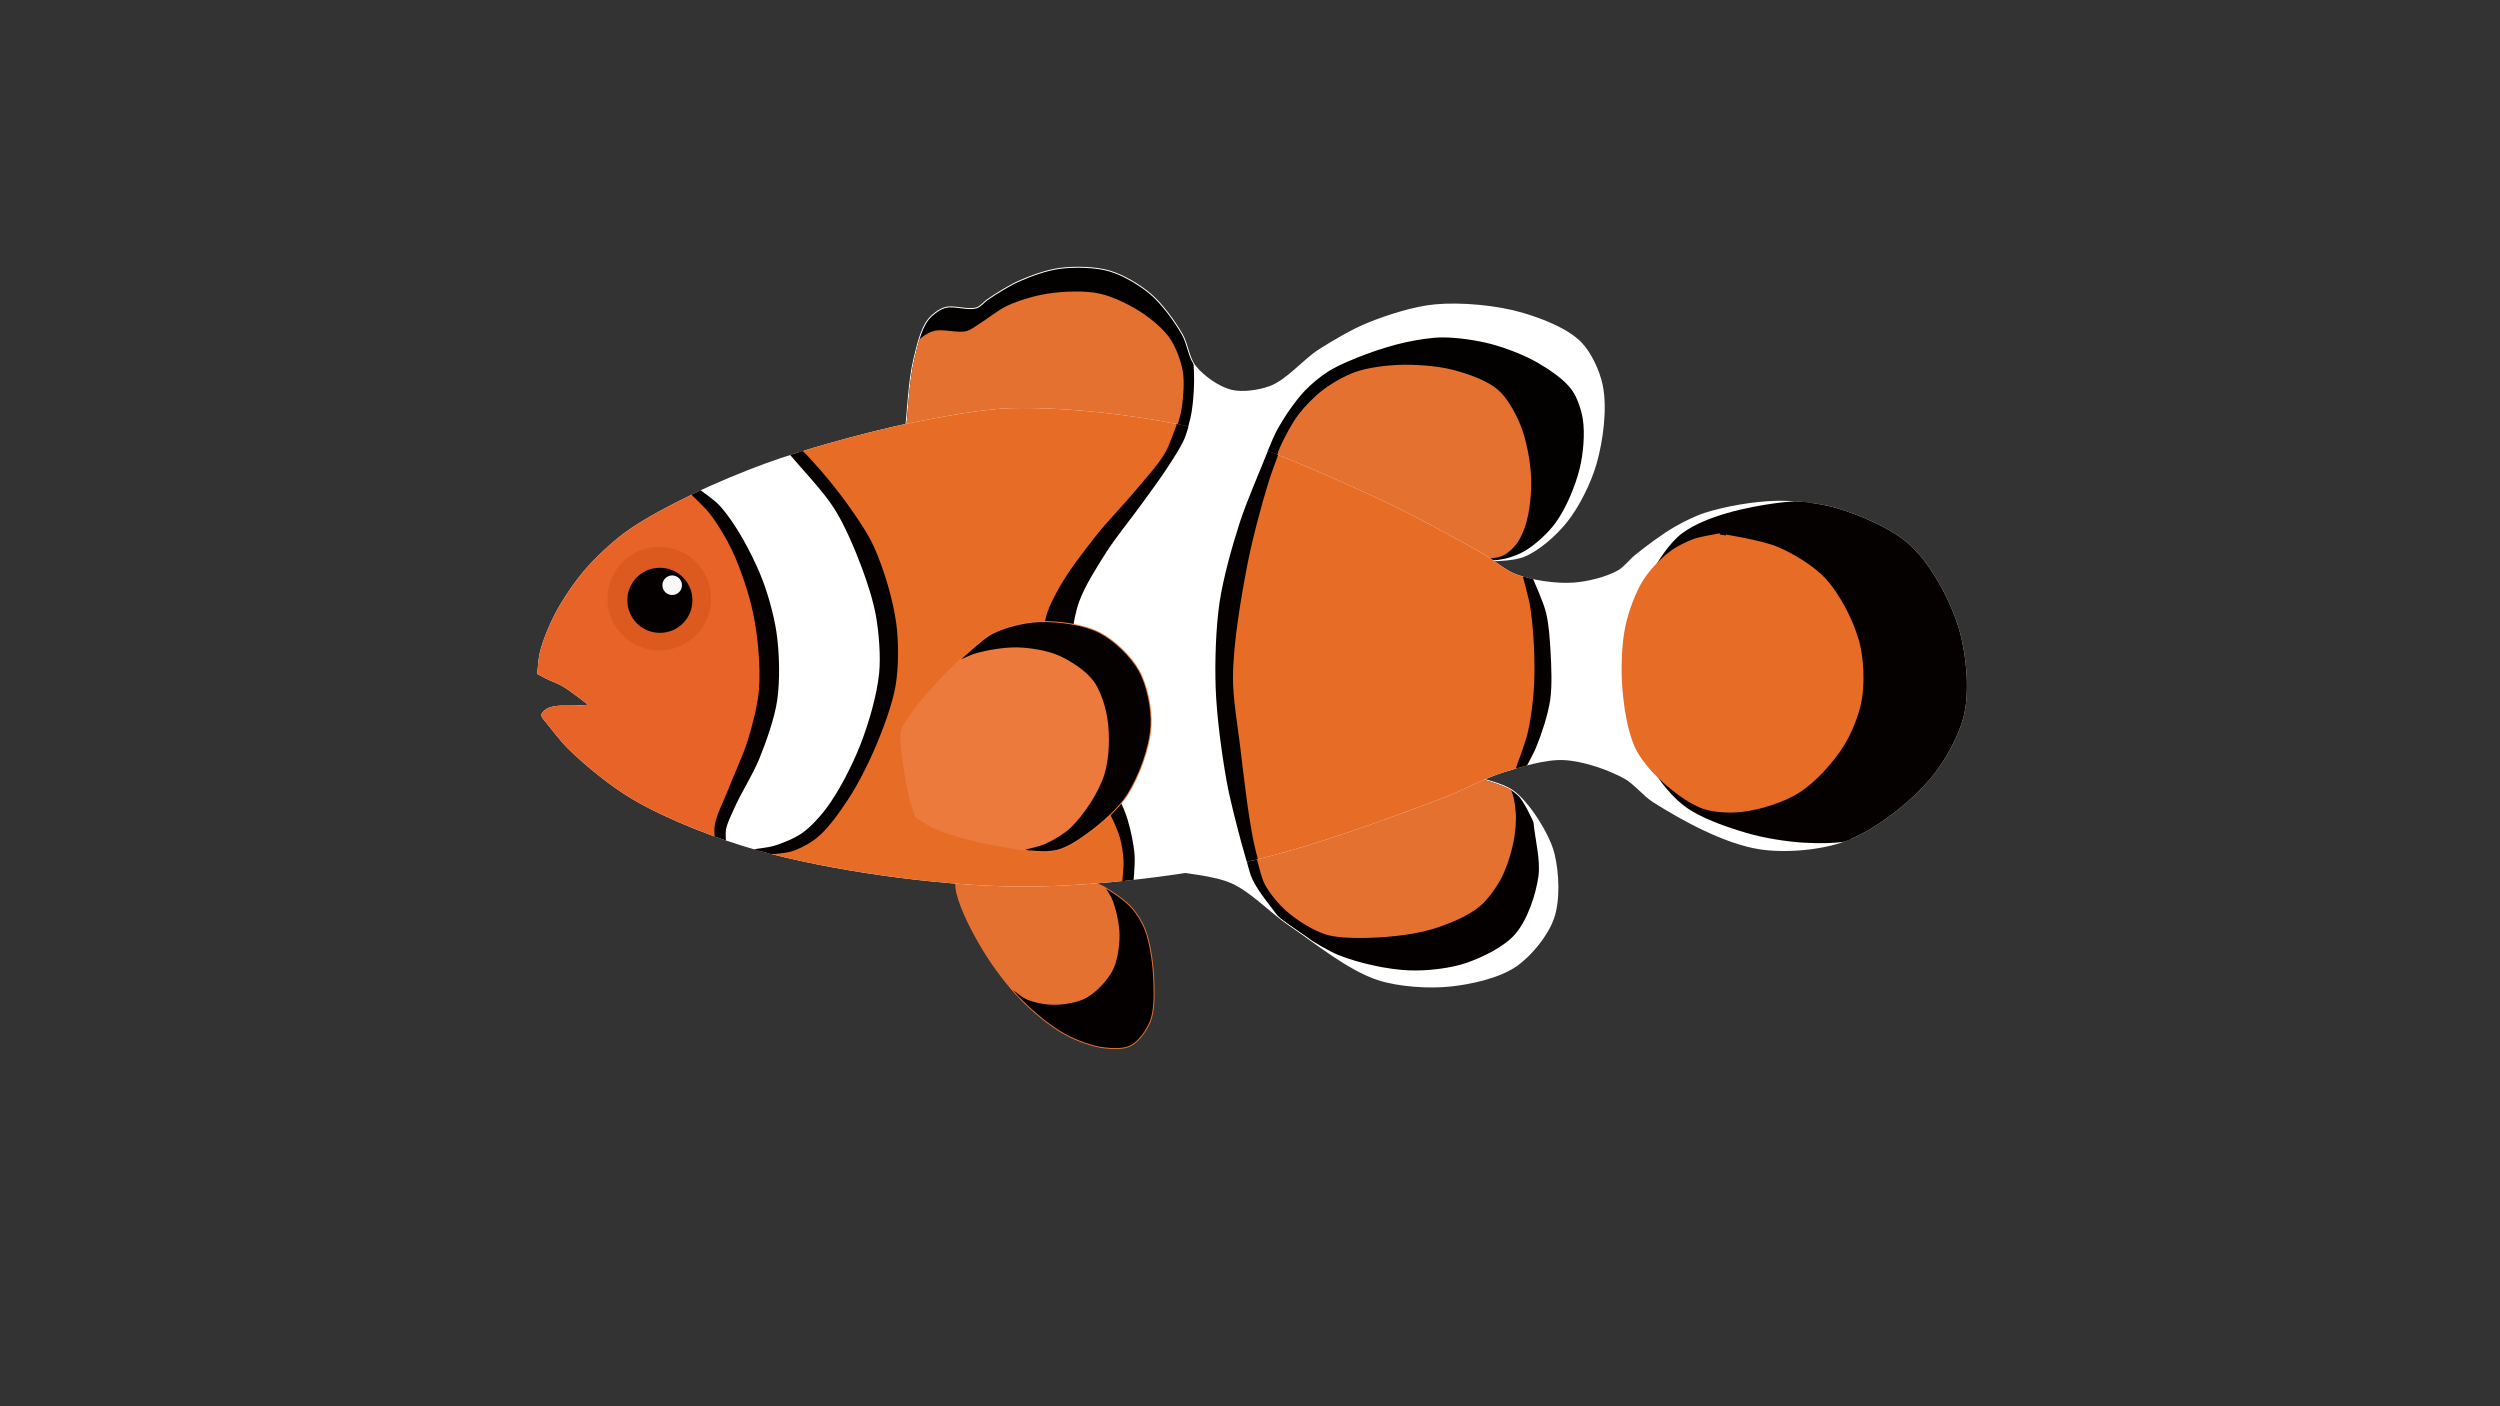 <?xml version="1.0" encoding="utf-8"?>
<!-- Generator: Moho 12.4 build 22203 -->
<!DOCTYPE svg PUBLIC "-//W3C//DTD SVG 1.1//EN" "http://www.w3.org/Graphics/SVG/1.1/DTD/svg11.dtd">
<svg version="1.1" id="Frame_0" xmlns="http://www.w3.org/2000/svg" xmlns:xlink="http://www.w3.org/1999/xlink" width="1280px" height="720px">
<rect width="100%" height="100%" fill="#333333" stroke="none"/>
<g id="Layer_7">
<g id="Layer_5">
<clipPath id="f8625bfd-8701-4cf5-a80f-5623acee5c00">
<path fill="#e57131" fill-rule="evenodd" stroke="none" d="M 557.894 449.076 C 557.894 449.076 557.894 449.076 557.894 449.076 C 559.013 450.142 560.345 451.759 561.623 452.627 C 562.550 453.257 564.031 453.659 564.997 454.226 C 569.656 456.959 575.769 461.040 579.380 465.057 C 581.890 467.850 584.580 472.215 585.950 475.711 C 589.043 483.604 590.334 495.115 590.567 503.589 C 590.728 509.475 590.889 517.690 588.613 523.121 C 586.813 527.418 582.982 533.049 578.847 535.195 C 575.243 537.066 569.386 536.734 565.352 536.261 C 559.145 535.533 551.149 532.469 545.643 529.513 C 538.122 525.476 529.277 517.998 523.269 511.934 C 516.423 505.024 508.581 494.518 503.559 486.187 C 498.564 477.899 492.343 466.294 490.064 456.889 C 489.473 454.447 489.567 451.047 489.354 448.543 C 489.354 448.543 489.354 448.543 489.354 448.543 C 494.202 448.810 500.660 449.299 505.513 449.431 C 521.222 449.860 557.889 449.076 557.894 449.076 C 557.894 449.076 557.894 449.076 557.894 449.076 Z"/>
</clipPath>
<path fill="#e57131" fill-rule="evenodd" stroke="#e57131" stroke-width="1" stroke-linecap="round" stroke-linejoin="round" d="M 557.894 449.076 C 557.894 449.076 557.894 449.076 557.894 449.076 C 559.013 450.142 560.345 451.759 561.623 452.627 C 562.550 453.257 564.031 453.659 564.997 454.226 C 569.656 456.959 575.769 461.040 579.380 465.057 C 581.890 467.850 584.580 472.215 585.950 475.711 C 589.043 483.604 590.334 495.115 590.567 503.589 C 590.728 509.475 590.889 517.690 588.613 523.121 C 586.813 527.418 582.982 533.049 578.847 535.195 C 575.243 537.066 569.386 536.734 565.352 536.261 C 559.145 535.533 551.149 532.469 545.643 529.513 C 538.122 525.476 529.277 517.998 523.269 511.934 C 516.423 505.024 508.581 494.518 503.559 486.187 C 498.564 477.899 492.343 466.294 490.064 456.889 C 489.473 454.447 489.567 451.047 489.354 448.543 C 489.354 448.543 489.354 448.543 489.354 448.543 C 494.202 448.810 500.660 449.299 505.513 449.431 C 521.222 449.860 557.889 449.076 557.894 449.076 C 557.894 449.076 557.894 449.076 557.894 449.076 Z"/>
<path fill="#040000" fill-rule="evenodd" stroke="#040000" stroke-width="1" stroke-linecap="round" stroke-linejoin="round" d="M 518.120 507.140 C 518.120 507.140 518.120 507.140 518.120 507.140 C 520.410 508.685 523.207 511.221 525.755 512.289 C 529.850 514.006 535.876 515.038 540.315 514.953 C 545.341 514.856 552.272 513.691 556.651 511.224 C 561.773 508.339 567.458 502.246 570.146 497.019 C 572.678 492.095 573.711 484.444 573.698 478.907 C 573.684 473.255 572.042 465.698 569.969 460.440 C 569.111 458.264 567.234 455.717 566.062 453.693 C 566.062 453.693 566.062 453.693 566.062 453.693 C 568.193 454.545 571.259 455.255 573.165 456.534 C 578.084 459.833 583.650 465.976 586.305 471.272 C 589.971 478.585 590.771 489.919 591.277 498.084 C 591.814 506.767 593.225 519.165 589.501 527.027 C 587.888 530.432 584.176 534.411 580.800 536.083 C 575.294 538.811 566.420 538.815 560.380 537.681 C 552.115 536.130 542.099 530.083 535.344 525.074 C 529.352 520.631 518.122 507.142 518.120 507.140 C 518.120 507.140 518.120 507.140 518.120 507.140 Z" clip-path="url(#f8625bfd-8701-4cf5-a80f-5623acee5c00)"/>
</g>
<g id="Layer_4">
<clipPath id="ce9bde9b-d643-4b60-9d3e-ba11d82c378e">
<path fill="#ffffff" fill-rule="evenodd" stroke="none" d="M 751.911 396.913 C 751.911 396.913 751.911 396.913 751.911 396.913 C 758.581 399.296 768.258 400.919 774.147 404.855 C 777.958 407.402 781.969 412.240 784.630 415.973 C 788.785 421.804 793.743 430.298 795.430 437.256 C 797.765 446.889 798.431 460.953 795.112 470.293 C 792.023 478.988 783.653 489.201 776.053 494.435 C 767.438 500.368 753.100 503.493 742.698 504.600 C 731.665 505.775 716.419 504.802 705.850 501.423 C 690.406 496.487 673.223 482.230 659.789 473.152 C 650.867 467.122 640.718 456.254 630.883 451.868 C 621.545 447.705 607.535 446.976 597.528 444.880 C 597.528 444.880 597.528 444.880 597.528 444.880 C 619.733 439.829 649.760 434.679 671.543 428.044 C 696.277 420.510 751.903 396.917 751.911 396.913 C 751.911 396.913 751.911 396.913 751.911 396.913 Z"/>
</clipPath>
<path fill="#ffffff" fill-rule="evenodd" stroke="#ffffff" stroke-width="1" stroke-linecap="round" stroke-linejoin="round" d="M 751.911 396.913 C 751.911 396.913 751.911 396.913 751.911 396.913 C 758.581 399.296 768.258 400.919 774.147 404.855 C 777.958 407.402 781.969 412.240 784.630 415.973 C 788.785 421.804 793.743 430.298 795.430 437.256 C 797.765 446.889 798.431 460.953 795.112 470.293 C 792.023 478.988 783.653 489.201 776.053 494.435 C 767.438 500.368 753.100 503.493 742.698 504.600 C 731.665 505.775 716.419 504.802 705.850 501.423 C 690.406 496.487 673.223 482.230 659.789 473.152 C 650.867 467.122 640.718 456.254 630.883 451.868 C 621.545 447.705 607.535 446.976 597.528 444.880 C 597.528 444.880 597.528 444.880 597.528 444.880 C 619.733 439.829 649.760 434.679 671.543 428.044 C 696.277 420.510 751.903 396.917 751.911 396.913 C 751.911 396.913 751.911 396.913 751.911 396.913 Z"/>
<path fill="#040000" fill-rule="evenodd" stroke="none" d="M 656.132 470.808 C 656.132 470.808 656.132 470.808 656.132 470.808 C 651.797 464.554 644.904 456.856 641.683 449.963 C 639.820 445.975 638.791 440.108 637.552 435.885 C 637.552 435.885 637.552 435.885 637.552 435.885 C 649.179 433.247 664.853 430.397 676.308 427.091 C 700.753 420.036 732.120 406.856 756.040 398.184 C 762.139 400.852 771.431 402.616 776.370 407.079 C 779.984 410.344 784.629 421.054 784.630 421.056 C 785.392 429.347 788.352 440.450 787.171 448.692 C 785.831 458.046 781.600 470.770 775.417 477.917 C 769.771 484.443 758.798 489.714 750.640 492.529 C 742.371 495.382 730.475 496.657 721.733 496.341 C 710.676 495.941 695.958 492.679 685.674 488.596 C 676.059 484.779 656.135 470.809 656.132 470.808 C 656.132 470.808 656.132 470.808 656.132 470.808 Z" clip-path="url(#ce9bde9b-d643-4b60-9d3e-ba11d82c378e)"/>
<path fill="none" stroke="#040000" stroke-width="1" stroke-linecap="round" stroke-linejoin="round" d="M 756.040 398.184 C 756.040 398.184 756.040 398.184 756.040 398.184 C 756.040 398.184 756.040 398.184 756.040 398.184 C 732.120 406.856 700.753 420.036 676.308 427.091 C 664.853 430.397 649.179 433.247 637.552 435.885 C 638.791 440.108 639.820 445.975 641.683 449.963 C 644.904 456.856 651.797 464.554 656.132 470.808 C 656.132 470.808 656.132 470.808 656.132 470.808 C 656.135 470.809 676.059 484.779 685.674 488.596 C 695.958 492.679 710.676 495.941 721.733 496.341 C 730.475 496.657 742.371 495.382 750.640 492.529 C 758.798 489.714 769.771 484.443 775.417 477.917 C 781.600 470.770 785.831 458.046 787.171 448.692 C 788.352 440.450 785.392 429.347 784.630 421.056 C 784.630 421.056 784.630 421.056 784.630 421.056 C 784.629 421.054 779.984 410.344 776.370 407.079 C 771.431 402.616 762.139 400.852 756.040 398.184 M 637.552 435.885 C 637.552 435.885 637.552 435.885 637.552 435.885 M 656.132 470.808 C 656.132 470.808 656.132 470.808 656.132 470.808 " clip-path="url(#ce9bde9b-d643-4b60-9d3e-ba11d82c378e)"/>
<path fill="#e57131" fill-rule="evenodd" stroke="#e57131" stroke-width="1" stroke-linecap="round" stroke-linejoin="round" d="M 643.772 438.921 C 645.070 443.053 646.058 448.876 648.100 452.696 C 650.588 457.352 655.244 462.863 659.230 466.325 C 664.374 470.792 672.280 475.815 678.763 477.909 C 684.042 479.613 691.615 479.750 697.162 479.726 C 707.870 479.679 722.320 478.427 732.595 475.410 C 740.404 473.117 750.832 468.985 757.126 463.826 C 761.259 460.439 765.488 454.444 768.029 449.743 C 770.837 444.549 773.227 436.907 774.389 431.118 C 775.304 426.563 775.974 420.297 775.525 415.673 C 775.142 411.741 774.544 406.070 772.117 402.953 C 769.719 399.872 764.168 398.501 760.761 396.593 C 760.761 396.593 760.761 396.593 760.761 396.593 C 760.761 396.593 760.761 396.593 760.761 396.593 C 755.173 399.046 747.794 402.486 742.135 404.770 C 723.326 412.361 697.738 421.176 678.536 427.711 C 668.163 431.242 654.201 435.558 643.772 438.921 C 643.772 438.921 643.772 438.921 643.772 438.921 Z" clip-path="url(#ce9bde9b-d643-4b60-9d3e-ba11d82c378e)"/>
</g>
<g id="Layer_3">
<clipPath id="c2d97839-bc70-4ec4-be56-0c4767d40dd2">
<path fill="#ffffff" fill-rule="evenodd" stroke="none" d="M 755.734 287.428 C 755.734 287.428 755.734 287.428 755.734 287.428 C 763.200 286.532 773.690 287.356 780.623 284.441 C 788.062 281.314 796.417 273.760 801.529 267.517 C 807.992 259.624 814.192 247.042 816.988 237.232 C 820.294 225.636 822.553 208.956 820.071 197.155 C 818.582 190.072 814.343 180.749 809.281 175.575 C 802.231 168.369 788.899 163.378 779.224 160.547 C 766.406 156.795 748.210 155.113 734.908 156.308 C 724.277 157.263 710.475 161.665 700.583 165.674 C 692.626 168.897 682.680 174.726 675.450 179.354 C 667.524 184.426 659.138 194.844 650.317 198.123 C 644.656 200.228 636.135 201.497 630.275 200.032 C 623.803 198.414 616.005 192.822 611.823 187.625 C 608.523 183.524 607.769 175.962 605.142 171.400 C 601.207 164.567 594.915 155.840 588.917 150.721 C 583.424 146.033 574.857 140.960 567.920 138.950 C 560.592 136.827 550.087 136.686 542.521 137.667 C 536.148 138.494 527.944 141.437 522.070 144.044 C 516.827 146.371 510.300 150.462 505.578 153.719 C 503.993 154.814 502.318 156.982 500.521 157.677 C 495.722 159.534 488.216 156.170 483.369 157.897 C 480.591 158.887 477.283 161.420 475.466 163.743 C 471.577 168.713 469.755 177.374 468.246 183.502 C 465.378 195.151 464.949 211.301 463.536 223.214 C 463.536 223.214 463.536 223.214 463.536 223.214 C 484.891 222.766 513.414 220.196 534.719 221.721 C 571.624 224.363 620.810 232.260 656.177 243.126 C 687.426 252.726 755.724 287.424 755.734 287.428 C 755.734 287.428 755.734 287.428 755.734 287.428 Z"/>
</clipPath>
<path fill="#ffffff" fill-rule="evenodd" stroke="#ffffff" stroke-width="1" stroke-linecap="round" stroke-linejoin="round" d="M 755.734 287.428 C 755.734 287.428 755.734 287.428 755.734 287.428 C 763.200 286.532 773.690 287.356 780.623 284.441 C 788.062 281.314 796.417 273.760 801.529 267.517 C 807.992 259.624 814.192 247.042 816.988 237.232 C 820.294 225.636 822.553 208.956 820.071 197.155 C 818.582 190.072 814.343 180.749 809.281 175.575 C 802.231 168.369 788.899 163.378 779.224 160.547 C 766.406 156.795 748.210 155.113 734.908 156.308 C 724.277 157.263 710.475 161.665 700.583 165.674 C 692.626 168.897 682.680 174.726 675.450 179.354 C 667.524 184.426 659.138 194.844 650.317 198.123 C 644.656 200.228 636.135 201.497 630.275 200.032 C 623.803 198.414 616.005 192.822 611.823 187.625 C 608.523 183.524 607.769 175.962 605.142 171.400 C 601.207 164.567 594.915 155.840 588.917 150.721 C 583.424 146.033 574.857 140.960 567.920 138.950 C 560.592 136.827 550.087 136.686 542.521 137.667 C 536.148 138.494 527.944 141.437 522.070 144.044 C 516.827 146.371 510.300 150.462 505.578 153.719 C 503.993 154.814 502.318 156.982 500.521 157.677 C 495.722 159.534 488.216 156.170 483.369 157.897 C 480.591 158.887 477.283 161.420 475.466 163.743 C 471.577 168.713 469.755 177.374 468.246 183.502 C 465.378 195.151 464.949 211.301 463.536 223.214 C 463.536 223.214 463.536 223.214 463.536 223.214 C 484.891 222.766 513.414 220.196 534.719 221.721 C 571.624 224.363 620.810 232.260 656.177 243.126 C 687.426 252.726 755.724 287.424 755.734 287.428 C 755.734 287.428 755.734 287.428 755.734 287.428 Z"/>
<path fill="#020100" fill-rule="evenodd" stroke="#020100" stroke-width="1" stroke-linecap="round" stroke-linejoin="round" d="M 463.618 222.928 C 463.618 222.928 463.618 222.928 463.618 222.928 C 463.618 220.975 463.564 218.372 463.618 216.420 C 463.888 206.732 463.590 193.641 465.689 184.179 C 467.356 176.665 469.820 166.037 474.858 160.219 C 476.921 157.837 480.719 155.521 483.732 154.599 C 486.873 153.638 491.431 154.803 494.677 154.303 C 497.869 153.811 502.002 152.472 505.030 151.345 C 513.808 148.079 524.033 139.969 533.130 137.739 C 543.045 135.309 557.163 134.722 567.146 136.851 C 574.408 138.400 583.850 142.540 589.627 147.204 C 597.001 153.159 604.818 163.884 608.271 172.711 C 610.243 177.751 610.590 185.164 610.823 190.572 C 611.084 196.641 610.593 204.787 609.645 210.788 C 608.987 214.951 607.227 220.321 606.191 224.407 C 606.191 224.407 606.191 224.407 606.191 224.407 C 592.614 222.454 574.577 219.329 560.935 217.899 C 546.076 216.342 526.160 213.843 511.241 214.646 C 496.761 215.425 463.623 222.927 463.618 222.928 C 463.618 222.928 463.618 222.928 463.618 222.928 Z" clip-path="url(#c2d97839-bc70-4ec4-be56-0c4767d40dd2)"/>
<path fill="#020100" fill-rule="evenodd" stroke="#020100" stroke-width="1" stroke-linecap="round" stroke-linejoin="round" d="M 654.665 219.706 C 658.139 213.501 663.545 205.577 668.427 200.406 C 671.615 197.030 676.451 193.049 680.382 190.579 C 685.887 187.120 694.035 183.915 700.125 181.639 C 705.971 179.454 713.950 176.978 720.054 175.679 C 725.511 174.518 732.914 173.269 738.493 173.258 C 745.992 173.243 756.014 174.694 763.264 176.610 C 770.778 178.596 780.591 182.356 787.291 186.295 C 792.966 189.632 800.613 194.639 804.424 200.007 C 807.147 203.843 809.169 210.053 809.906 214.699 C 811.072 222.056 810.105 232.235 808.371 239.479 C 806.245 248.359 801.449 259.935 796.091 267.328 C 792.458 272.342 786.222 278.101 780.960 281.363 C 778.125 283.120 773.909 284.804 770.653 285.529 C 766.347 286.489 760.296 287.009 755.961 286.187 C 741.333 283.414 725.442 269.533 711.884 263.381 C 695.419 255.911 672.668 247.822 655.746 241.452 C 653.058 240.441 649.453 239.150 646.756 238.163 C 646.756 238.163 646.756 238.163 646.756 238.163 C 646.803 238.036 651.722 224.962 654.665 219.706 Z" clip-path="url(#c2d97839-bc70-4ec4-be56-0c4767d40dd2)"/>
<path fill="#e57131" fill-rule="evenodd" stroke="#e57131" stroke-width="1" stroke-linecap="round" stroke-linejoin="round" d="M 599.482 224.605 C 599.482 224.605 599.482 224.605 599.482 224.605 C 600.357 222.459 601.681 219.654 602.401 217.450 C 603.253 214.845 604.206 211.294 604.591 208.580 C 605.374 203.060 606.033 195.490 605.055 190.001 C 604.123 184.766 601.545 177.908 598.552 173.512 C 595.480 168.999 589.752 164.175 585.235 161.109 C 579.162 156.988 570.197 152.427 563.032 150.836 C 555.268 149.113 544.387 149.663 536.521 150.836 C 530.159 151.785 521.808 154.256 515.975 156.967 C 511.086 159.240 505.503 163.942 500.897 166.743 C 499.279 167.726 497.240 169.341 495.429 169.891 C 490.244 171.468 482.459 168.365 477.368 170.223 C 474.424 171.297 470.733 173.887 469.030 176.519 C 467.668 178.625 467.550 182.182 467.042 184.638 C 465.919 190.064 464.669 197.357 464.059 202.864 C 463.440 208.456 463.298 215.970 462.971 221.586 C 462.971 221.586 462.971 221.586 462.971 221.586 C 473.826 219.566 488.151 215.778 499.153 214.851 C 516.029 213.429 538.751 214.413 555.588 216.244 C 568.914 217.694 599.477 224.604 599.482 224.605 C 599.482 224.605 599.482 224.605 599.482 224.605 Z" clip-path="url(#c2d97839-bc70-4ec4-be56-0c4767d40dd2)"/>
<path fill="#e57131" fill-rule="evenodd" stroke="none" d="M 769.523 283.931 C 766.829 285.285 762.630 285.331 759.676 285.931 C 759.671 285.929 728.682 268.205 714.749 261.930 C 702.976 256.627 686.741 250.767 674.438 246.851 C 667.674 244.699 658.449 242.534 651.596 240.683 C 651.596 240.683 651.812 238.633 652.147 237.828 C 652.378 237.271 652.975 236.685 653.254 236.151 C 654.264 234.214 654.861 231.305 655.761 229.315 C 658.128 224.084 661.691 217.221 665.152 212.641 C 668.317 208.452 673.268 203.367 677.443 200.185 C 681.990 196.722 688.702 192.820 694.094 190.924 C 700.348 188.724 709.274 187.587 715.899 187.325 C 724.310 186.992 735.701 187.731 743.844 189.865 C 751.104 191.768 761.044 195.101 766.708 200.027 C 771.427 204.131 775.549 211.814 777.928 217.598 C 781.059 225.212 783.068 236.259 783.432 244.484 C 783.742 251.505 782.844 261.021 780.892 267.771 C 779.945 271.044 778.186 275.362 776.139 278.085 C 774.547 280.202 771.890 282.742 769.523 283.931 Z" clip-path="url(#c2d97839-bc70-4ec4-be56-0c4767d40dd2)"/>
<path fill="none" stroke="#e57131" stroke-width="1" stroke-linecap="round" stroke-linejoin="round" d="M 759.676 285.931 C 759.676 285.931 759.676 285.931 759.676 285.931 C 762.630 285.331 766.829 285.285 769.523 283.931 C 771.890 282.742 774.547 280.202 776.139 278.085 C 778.186 275.362 779.945 271.044 780.892 267.771 C 782.844 261.021 783.742 251.505 783.432 244.484 C 783.068 236.259 781.059 225.212 777.928 217.598 C 775.549 211.814 771.427 204.131 766.708 200.027 C 761.044 195.101 751.104 191.768 743.844 189.865 C 735.701 187.731 724.310 186.992 715.899 187.325 C 709.274 187.587 700.348 188.724 694.094 190.924 C 688.702 192.820 681.990 196.722 677.443 200.185 C 673.268 203.367 668.317 208.452 665.152 212.641 C 661.691 217.221 658.128 224.084 655.761 229.315 C 654.861 231.305 654.264 234.214 653.254 236.151 C 652.975 236.685 652.378 237.271 652.147 237.828 C 651.812 238.633 651.596 240.683 651.596 240.683 C 651.596 240.683 651.596 240.683 651.596 240.683 C 658.449 242.534 667.674 244.699 674.438 246.851 C 686.741 250.767 702.976 256.627 714.749 261.930 C 728.682 268.205 759.671 285.929 759.676 285.931 " clip-path="url(#c2d97839-bc70-4ec4-be56-0c4767d40dd2)"/>
</g>
<g id="Layer_4">
<clipPath id="b1df8be6-2797-44e0-9d75-0bb0398a55d6">
<path fill="#ffffff" fill-rule="evenodd" stroke="none" d="M 277.508 367.373 C 277.508 367.373 277.508 367.373 277.508 367.373 C 281.532 372.179 286.450 379.002 290.922 383.395 C 299.826 392.141 312.910 402.722 323.653 409.074 C 341.549 419.655 367.760 429.745 387.782 435.344 C 425.886 445.999 478.798 453.190 518.358 453.887 C 553.926 454.514 601.506 449.045 636.307 441.668 C 667.881 434.975 708.489 420.001 738.680 408.593 C 748.121 405.026 760.014 398.452 769.655 395.469 C 778.713 392.665 791.157 388.722 800.629 389.169 C 810.333 389.626 823.088 393.942 831.603 398.618 C 836.606 401.366 841.487 407.632 846.303 410.693 C 861.419 420.300 883.201 432.113 900.902 434.843 C 914.036 436.868 932.567 435.333 945.001 430.643 C 960.258 424.888 978.210 410.787 988.669 398.276 C 995.832 389.708 1003.441 376.130 1005.762 365.206 C 1008.501 352.309 1006.632 333.971 1002.789 321.359 C 998.537 307.405 988.927 289.326 978.265 279.370 C 968.864 270.592 952.330 263.683 939.992 260.048 C 931.059 257.416 918.472 256.218 909.161 256.430 C 898.126 256.682 883.390 259.181 872.880 262.556 C 868.076 264.098 861.995 267.110 857.623 269.627 C 851.014 273.433 842.833 279.562 836.910 284.366 C 834.281 286.498 831.483 290.255 828.545 291.934 C 822.303 295.503 812.616 297.838 805.441 298.307 C 796.520 298.892 784.324 297.096 775.965 293.926 C 770.694 291.927 764.910 286.790 760.031 283.967 C 742.909 274.063 719.592 261.637 701.598 253.421 C 676.614 242.013 642.943 226.824 616.290 220.196 C 587.607 213.063 547.959 208.303 518.410 208.971 C 502.937 209.320 482.536 213.355 467.348 216.333 C 454.442 218.863 437.446 223.279 424.790 226.858 C 414.741 229.699 401.413 233.779 391.612 237.383 C 380.549 241.452 365.983 247.438 355.404 252.636 C 344.390 258.046 329.666 265.479 319.807 272.785 C 313.011 277.821 304.701 285.604 299.210 292.038 C 293.998 298.145 287.935 307.089 284.210 314.202 C 281.231 319.893 277.901 327.888 276.375 334.128 C 275.590 337.334 275.440 341.773 275.040 345.050 C 275.040 345.050 275.040 345.050 275.040 345.050 C 276.319 345.736 278.005 346.690 279.304 347.338 C 281.790 348.577 285.317 349.802 287.727 351.185 C 292.030 353.655 301.140 360.855 301.141 360.856 C 299.613 360.950 297.573 361.049 296.046 361.168 C 291.295 361.538 284.459 360.514 280.240 362.728 C 279.107 363.322 277.554 364.507 277.224 365.743 C 277.096 366.223 277.508 367.372 277.508 367.373 C 277.508 367.373 277.508 367.373 277.508 367.373 Z"/>
</clipPath>
<path fill="#ffffff" fill-rule="evenodd" stroke="none" d="M 277.508 367.373 C 277.508 367.373 277.508 367.373 277.508 367.373 C 281.532 372.179 286.450 379.002 290.922 383.395 C 299.826 392.141 312.910 402.722 323.653 409.074 C 341.549 419.655 367.760 429.745 387.782 435.344 C 425.886 445.999 478.798 453.190 518.358 453.887 C 553.926 454.514 601.506 449.045 636.307 441.668 C 667.881 434.975 708.489 420.001 738.680 408.593 C 748.121 405.026 760.014 398.452 769.655 395.469 C 778.713 392.665 791.157 388.722 800.629 389.169 C 810.333 389.626 823.088 393.942 831.603 398.618 C 836.606 401.366 841.487 407.632 846.303 410.693 C 861.419 420.300 883.201 432.113 900.902 434.843 C 914.036 436.868 932.567 435.333 945.001 430.643 C 960.258 424.888 978.210 410.787 988.669 398.276 C 995.832 389.708 1003.441 376.130 1005.762 365.206 C 1008.501 352.309 1006.632 333.971 1002.789 321.359 C 998.537 307.405 988.927 289.326 978.265 279.370 C 968.864 270.592 952.330 263.683 939.992 260.048 C 931.059 257.416 918.472 256.218 909.161 256.430 C 898.126 256.682 883.390 259.181 872.880 262.556 C 868.076 264.098 861.995 267.110 857.623 269.627 C 851.014 273.433 842.833 279.562 836.910 284.366 C 834.281 286.498 831.483 290.255 828.545 291.934 C 822.303 295.503 812.616 297.838 805.441 298.307 C 796.520 298.892 784.324 297.096 775.965 293.926 C 770.694 291.927 764.910 286.790 760.031 283.967 C 742.909 274.063 719.592 261.637 701.598 253.421 C 676.614 242.013 642.943 226.824 616.290 220.196 C 587.607 213.063 547.959 208.303 518.410 208.971 C 502.937 209.320 482.536 213.355 467.348 216.333 C 454.442 218.863 437.446 223.279 424.790 226.858 C 414.741 229.699 401.413 233.779 391.612 237.383 C 380.549 241.452 365.983 247.438 355.404 252.636 C 344.390 258.046 329.666 265.479 319.807 272.785 C 313.011 277.821 304.701 285.604 299.210 292.038 C 293.998 298.145 287.935 307.089 284.210 314.202 C 281.231 319.893 277.901 327.888 276.375 334.128 C 275.590 337.334 275.440 341.773 275.040 345.050 C 275.040 345.050 275.040 345.050 275.040 345.050 C 276.319 345.736 278.005 346.690 279.304 347.338 C 281.790 348.577 285.317 349.802 287.727 351.185 C 292.030 353.655 301.140 360.855 301.141 360.856 C 299.613 360.950 297.573 361.049 296.046 361.168 C 291.295 361.538 284.459 360.514 280.240 362.728 C 279.107 363.322 277.554 364.507 277.224 365.743 C 277.096 366.223 277.508 367.372 277.508 367.373 C 277.508 367.373 277.508 367.373 277.508 367.373 Z"/>
<path fill="none" stroke="#e76325" stroke-width="1" stroke-opacity="0" stroke-linecap="round" stroke-linejoin="round" d="M 301.141 360.856 C 301.141 360.856 301.141 360.856 301.141 360.856 C 301.140 360.855 292.030 353.655 287.727 351.185 C 285.317 349.802 281.790 348.577 279.304 347.338 C 278.005 346.690 276.319 345.736 275.040 345.050 C 275.440 341.773 275.590 337.334 276.375 334.128 C 277.901 327.888 281.231 319.893 284.210 314.202 C 287.935 307.089 293.998 298.145 299.210 292.038 C 304.701 285.604 313.011 277.821 319.807 272.785 C 329.666 265.479 344.390 258.046 355.404 252.636 C 365.983 247.438 380.549 241.452 391.612 237.383 C 401.413 233.779 414.741 229.699 424.790 226.858 C 437.446 223.279 454.442 218.863 467.348 216.333 C 482.536 213.355 502.937 209.320 518.410 208.971 C 547.959 208.303 587.607 213.063 616.290 220.196 C 642.943 226.824 676.614 242.013 701.598 253.421 C 719.592 261.637 742.909 274.063 760.031 283.967 C 764.910 286.790 770.694 291.927 775.965 293.926 C 784.324 297.096 796.520 298.892 805.441 298.307 C 812.616 297.838 822.303 295.503 828.545 291.934 C 831.483 290.255 834.281 286.498 836.910 284.366 C 842.833 279.562 851.014 273.433 857.623 269.627 C 861.995 267.110 868.076 264.098 872.880 262.556 C 883.390 259.181 898.126 256.682 909.161 256.430 C 918.472 256.218 931.059 257.416 939.992 260.048 C 952.330 263.683 968.864 270.592 978.265 279.370 C 988.927 289.326 998.537 307.405 1002.789 321.359 C 1006.632 333.971 1008.501 352.309 1005.762 365.206 C 1003.441 376.130 995.832 389.708 988.669 398.276 C 978.210 410.787 960.258 424.888 945.001 430.643 C 932.567 435.333 914.036 436.868 900.902 434.843 C 883.201 432.113 861.419 420.300 846.303 410.693 C 841.487 407.632 836.606 401.366 831.603 398.618 C 823.088 393.942 810.333 389.626 800.629 389.169 C 791.157 388.722 778.713 392.665 769.655 395.469 C 760.014 398.452 748.121 405.026 738.680 408.593 C 708.489 420.001 667.881 434.975 636.307 441.668 C 601.506 449.045 553.926 454.514 518.358 453.887 C 478.798 453.190 425.886 445.999 387.782 435.344 C 367.760 429.745 341.549 419.655 323.653 409.074 C 312.910 402.722 299.826 392.141 290.922 383.395 C 286.450 379.002 281.532 372.179 277.508 367.373 C 277.508 367.373 277.508 367.373 277.508 367.373 C 277.508 367.372 277.096 366.223 277.224 365.743 C 277.554 364.507 279.107 363.322 280.240 362.728 C 284.459 360.514 291.295 361.538 296.046 361.168 C 297.573 361.049 299.613 360.950 301.141 360.856 M 275.040 345.050 C 275.040 345.050 275.040 345.050 275.040 345.050 M 277.508 367.373 C 277.508 367.373 277.508 367.373 277.508 367.373 "/>
<path fill="#e86328" fill-rule="evenodd" stroke="none" d="M 369.502 430.614 C 369.502 430.614 369.502 430.614 369.502 430.614 C 369.502 427.507 368.993 423.321 369.502 420.256 C 371.063 410.842 377.583 399.509 380.897 390.561 C 384.105 381.896 389.774 370.676 391.255 361.556 C 393.283 349.075 392.160 331.867 389.874 319.431 C 387.516 306.608 381.655 289.948 375.717 278.341 C 372.289 271.639 366.978 262.850 361.560 257.623 C 359.575 255.709 356.243 253.998 353.964 252.444 C 353.964 252.444 353.964 252.444 353.964 252.444 C 345.159 256.070 332.638 259.403 324.614 264.529 C 314.548 270.960 303.097 282.501 295.610 291.807 C 287.748 301.579 277.640 315.656 274.202 327.718 C 272.665 333.105 273.166 346.361 273.166 346.363 C 276.895 347.814 282.079 349.290 285.596 351.197 C 289.185 353.143 293.331 356.757 296.646 359.139 C 296.646 359.139 296.646 359.139 296.646 359.139 C 292.295 359.450 286.461 359.558 282.143 360.175 C 279.629 360.534 276.342 361.383 273.856 361.901 C 273.856 361.901 273.856 361.901 273.856 361.901 C 275.514 365.838 276.862 371.573 279.381 375.023 C 281.720 378.226 286.337 381.129 289.394 383.655 C 300.145 392.537 313.973 405.246 325.995 412.314 C 338.202 419.490 369.498 430.613 369.502 430.614 C 369.502 430.614 369.502 430.614 369.502 430.614 Z" clip-path="url(#b1df8be6-2797-44e0-9d75-0bb0398a55d6)"/>
<path fill="none" stroke="#e76325" stroke-width="1" stroke-opacity="0" stroke-linecap="round" stroke-linejoin="round" d="M 273.166 346.363 C 273.166 346.363 273.166 346.363 273.166 346.363 C 273.166 346.361 272.665 333.105 274.202 327.718 C 277.640 315.656 287.748 301.579 295.610 291.807 C 303.097 282.501 314.548 270.960 324.614 264.529 C 332.638 259.403 345.159 256.070 353.964 252.444 C 356.243 253.998 359.575 255.709 361.560 257.623 C 366.978 262.850 372.289 271.639 375.717 278.341 C 381.655 289.948 387.516 306.608 389.874 319.431 C 392.160 331.867 393.283 349.075 391.255 361.556 C 389.774 370.676 384.105 381.896 380.897 390.561 C 377.583 399.509 371.063 410.842 369.502 420.256 C 368.993 423.321 369.502 427.507 369.502 430.614 C 369.502 430.614 369.502 430.614 369.502 430.614 C 369.498 430.613 338.202 419.490 325.995 412.314 C 313.973 405.246 300.145 392.537 289.394 383.655 C 286.337 381.129 281.720 378.226 279.381 375.023 C 276.862 371.573 275.514 365.838 273.856 361.901 C 276.342 361.383 279.629 360.534 282.143 360.175 C 286.461 359.558 292.295 359.450 296.646 359.139 C 293.331 356.757 289.185 353.143 285.596 351.197 C 282.079 349.290 276.895 347.814 273.166 346.363 M 353.964 252.444 C 353.964 252.444 353.964 252.444 353.964 252.444 M 296.646 359.139 C 296.646 359.139 296.646 359.139 296.646 359.139 M 273.856 361.901 C 273.856 361.901 273.856 361.901 273.856 361.901 M 369.502 430.614 C 369.502 430.614 369.502 430.614 369.502 430.614 " clip-path="url(#b1df8be6-2797-44e0-9d75-0bb0398a55d6)"/>
<path fill="#e76c26" fill-rule="evenodd" stroke="none" d="M 410.050 430.112 C 404.684 433.228 396.339 434.763 390.462 436.757 C 390.467 436.758 420.966 444.016 434.224 446.134 C 464.036 450.898 504.194 455.996 534.384 455.882 C 547.530 455.832 564.935 453.130 578.028 451.950 C 578.028 451.948 577.696 433.549 575.669 426.000 C 571.527 410.579 557.055 393.465 552.052 378.302 C 546.749 362.227 540.100 339.549 542.177 322.750 C 543.683 310.564 551.961 295.659 558.225 285.099 C 564.989 273.695 577.380 260.805 585.668 250.456 C 589.717 245.400 596.121 239.343 599.242 233.667 C 602.044 228.571 603.632 220.825 605.514 215.322 C 605.508 215.321 564.493 208.562 546.733 207.592 C 527.789 206.557 502.336 206.683 483.509 209.021 C 464.857 211.336 440.258 217.007 422.427 222.951 C 417.462 224.607 411.176 227.702 406.353 229.738 C 414.079 239.811 425.546 252.445 432.106 263.313 C 438.928 274.614 446.887 290.590 450.487 303.290 C 453.443 313.719 455.460 328.297 455.081 339.131 C 454.649 351.505 451.077 367.943 446.811 379.567 C 442.751 390.628 435.362 404.853 427.971 414.029 C 423.440 419.655 416.297 426.485 410.050 430.112 M 406.353 229.738 C 406.353 229.738 406.353 229.738 406.353 229.738 Z" clip-path="url(#b1df8be6-2797-44e0-9d75-0bb0398a55d6)"/>
<path fill="none" stroke="#e76325" stroke-width="1" stroke-opacity="0" stroke-linecap="round" stroke-linejoin="round" d="M 390.462 436.757 C 390.462 436.757 390.462 436.757 390.462 436.757 C 396.339 434.763 404.684 433.228 410.050 430.112 C 416.297 426.485 423.440 419.655 427.971 414.029 C 435.362 404.853 442.751 390.628 446.811 379.567 C 451.077 367.943 454.649 351.505 455.081 339.131 C 455.460 328.297 453.443 313.719 450.487 303.290 C 446.887 290.590 438.928 274.614 432.106 263.313 C 425.546 252.445 414.079 239.811 406.353 229.738 C 406.353 229.738 406.353 229.738 406.353 229.738 C 411.176 227.702 417.462 224.607 422.427 222.951 C 440.258 217.007 464.857 211.336 483.509 209.021 C 502.336 206.683 527.789 206.557 546.733 207.592 C 564.493 208.562 605.508 215.321 605.514 215.322 C 605.514 215.322 605.514 215.322 605.514 215.322 C 603.632 220.825 602.044 228.571 599.242 233.667 C 596.121 239.343 589.717 245.400 585.668 250.456 C 577.380 260.805 564.989 273.695 558.225 285.099 C 551.961 295.659 543.683 310.564 542.177 322.750 C 540.100 339.549 546.749 362.227 552.052 378.302 C 557.055 393.465 571.527 410.579 575.669 426.000 C 577.696 433.549 578.028 451.948 578.028 451.950 C 578.028 451.950 578.028 451.950 578.028 451.950 C 564.935 453.130 547.530 455.832 534.384 455.882 C 504.194 455.996 464.036 450.898 434.224 446.134 C 420.966 444.016 390.467 436.758 390.462 436.757 " clip-path="url(#b1df8be6-2797-44e0-9d75-0bb0398a55d6)"/>
<path fill="#e76c26" fill-rule="evenodd" stroke="none" d="M 758.241 405.059 C 764.185 402.288 772.083 398.530 778.015 395.732 C 778.016 395.729 785.758 378.579 787.343 370.733 C 789.849 358.331 789.411 341.189 788.462 328.572 C 787.630 317.506 783.979 303.070 782.058 292.141 C 782.054 292.139 754.585 276.387 742.522 270.177 C 729.777 263.615 712.357 255.725 699.361 249.676 C 685.919 243.420 667.881 235.326 654.389 229.176 C 648.941 244.689 639.855 264.848 636.229 280.885 C 631.131 303.435 628.269 334.457 628.624 357.574 C 628.894 375.198 633.004 398.487 635.861 415.880 C 637.341 424.891 640.039 436.774 641.830 445.728 C 658.732 441.811 681.745 438.258 698.170 432.670 C 716.947 426.281 740.265 413.441 758.241 405.059 M 641.830 445.728 C 641.830 445.728 641.830 445.728 641.830 445.728 M 654.389 229.176 C 654.389 229.176 654.389 229.176 654.389 229.176 Z" clip-path="url(#b1df8be6-2797-44e0-9d75-0bb0398a55d6)"/>
<path fill="none" stroke="#e76325" stroke-width="1" stroke-opacity="0" stroke-linecap="round" stroke-linejoin="round" d="M 778.015 395.732 C 778.015 395.732 778.015 395.732 778.015 395.732 C 772.083 398.530 764.185 402.288 758.241 405.059 C 740.265 413.441 716.947 426.281 698.170 432.670 C 681.745 438.258 658.732 441.811 641.830 445.728 C 641.830 445.728 641.830 445.728 641.830 445.728 C 640.039 436.774 637.341 424.891 635.861 415.880 C 633.004 398.487 628.894 375.198 628.624 357.574 C 628.269 334.457 631.131 303.435 636.229 280.885 C 639.855 264.848 648.941 244.689 654.389 229.176 C 654.389 229.176 654.389 229.176 654.389 229.176 C 667.881 235.326 685.919 243.420 699.361 249.676 C 712.357 255.725 729.777 263.615 742.522 270.177 C 754.585 276.387 782.054 292.139 782.058 292.141 C 782.058 292.141 782.058 292.141 782.058 292.141 C 783.979 303.070 787.630 317.506 788.462 328.572 C 789.411 341.189 789.849 358.331 787.343 370.733 C 785.758 378.579 778.016 395.729 778.015 395.732 " clip-path="url(#b1df8be6-2797-44e0-9d75-0bb0398a55d6)"/>
<path fill="#050100" fill-rule="evenodd" stroke="#050100" stroke-width="1" stroke-linecap="round" stroke-linejoin="round" d="M 845.174 294.824 C 849.167 287.755 855.107 278.154 861.661 273.361 C 873.792 264.490 894.483 260.118 909.375 258.092 C 921.296 256.471 937.826 256.289 949.456 259.365 C 957.448 261.479 967.671 266.545 974.038 271.818 C 985.232 281.090 996.964 297.565 1002.575 310.973 C 1006.972 321.480 1009.246 336.977 1009.150 348.366 C 1009.047 360.550 1006.760 377.310 1001.342 388.224 C 996.063 398.861 984.672 410.857 975.045 417.809 C 967.931 422.946 956.875 427.711 948.336 429.725 C 941.128 431.425 931.075 431.378 923.681 430.958 C 914.819 430.454 903.018 428.547 894.507 426.027 C 884.326 423.012 870.435 418.391 862.086 411.830 C 855.002 406.264 847.339 396.333 843.677 388.101 C 842.065 384.479 841.557 379.091 840.887 375.183 C 839.144 365.029 837.749 351.343 836.814 341.082 C 836.466 337.272 835.864 332.184 835.951 328.359 C 836.041 324.408 836.618 319.136 837.446 315.272 C 837.842 313.425 838.653 311.031 839.279 309.248 C 839.212 309.327 842.874 298.894 845.174 294.824 Z" clip-path="url(#b1df8be6-2797-44e0-9d75-0bb0398a55d6)"/>
<path fill="#e76c26" fill-rule="evenodd" stroke="#e76c26" stroke-width="1" stroke-linecap="round" stroke-linejoin="round" d="M 910.140 280.527 C 918.110 283.964 928.382 290.117 934.260 296.503 C 941.692 304.576 948.651 318.167 951.489 328.767 C 953.776 337.307 954.235 349.497 952.742 358.212 C 951.445 365.780 947.460 375.536 943.344 382.018 C 938.107 390.266 929.057 400.303 920.791 405.512 C 912.997 410.424 900.814 414.197 891.659 415.222 C 885.850 415.873 877.763 415.563 872.238 413.656 C 864.254 410.902 855.140 403.541 849.058 397.681 C 845.051 393.821 840.183 387.977 837.781 382.958 C 833.834 374.711 831.988 362.309 831.202 353.200 C 830.354 343.358 830.660 329.960 832.769 320.309 C 834.363 313.012 837.841 303.429 841.853 297.129 C 845.031 292.138 850.597 286.281 855.322 282.720 C 858.515 280.313 863.354 277.877 867.106 276.498 C 870.871 275.114 876.243 274.468 880.158 273.598 C 880.158 273.598 880.158 273.598 880.158 273.598 C 880.037 273.609 901.663 276.871 910.140 280.527 Z" clip-path="url(#b1df8be6-2797-44e0-9d75-0bb0398a55d6)"/>
<path fill="#050100" fill-rule="evenodd" stroke="none" d="M 371.220 424.646 C 370.848 426.743 371.220 429.616 371.220 431.746 C 371.220 431.746 368.039 431.746 366.676 431.746 C 366.676 431.745 366.004 425.556 366.392 422.941 C 367.219 417.368 370.906 410.592 372.925 405.332 C 375.980 397.370 380.947 387.076 383.433 378.918 C 385.772 371.244 388.514 360.787 389.114 352.787 C 389.971 341.370 388.534 325.952 386.274 314.728 C 384.199 304.427 379.688 291.004 375.227 281.491 C 372.458 275.587 367.940 268.067 363.947 262.913 C 361.131 259.277 356.516 255.172 353.331 251.854 C 353.332 251.854 355.499 250.461 356.427 249.864 C 360.039 252.793 365.375 256.153 368.465 259.627 C 376.355 268.498 383.946 282.777 388.574 293.710 C 392.259 302.414 395.748 314.688 397.095 324.044 C 398.567 334.266 398.932 348.249 397.436 358.468 C 396.073 367.781 391.763 379.736 388.233 388.461 C 385.095 396.218 379.007 405.688 375.623 413.342 C 374.151 416.670 371.857 421.063 371.220 424.646 M 356.427 249.864 C 356.427 249.864 356.427 249.864 356.427 249.864 Z" clip-path="url(#b1df8be6-2797-44e0-9d75-0bb0398a55d6)"/>
<path fill="none" stroke="#050100" stroke-width="1" stroke-linecap="round" stroke-linejoin="round" d="M 371.220 431.746 C 371.220 431.746 371.220 431.746 371.220 431.746 C 371.220 429.616 370.848 426.743 371.220 424.646 C 371.857 421.063 374.151 416.670 375.623 413.342 C 379.007 405.688 385.095 396.218 388.233 388.461 C 391.763 379.736 396.073 367.781 397.436 358.468 C 398.932 348.249 398.567 334.266 397.095 324.044 C 395.748 314.688 392.259 302.414 388.574 293.710 C 383.946 282.777 376.355 268.498 368.465 259.627 C 365.375 256.153 360.039 252.793 356.427 249.864 C 356.427 249.864 356.427 249.864 356.427 249.864 C 355.499 250.461 353.332 251.854 353.331 251.854 C 353.331 251.854 353.331 251.854 353.331 251.854 C 356.516 255.172 361.131 259.277 363.947 262.913 C 367.940 268.067 372.458 275.587 375.227 281.491 C 379.688 291.004 384.199 304.427 386.274 314.728 C 388.534 325.952 389.971 341.370 389.114 352.787 C 388.514 360.787 385.772 371.244 383.433 378.918 C 380.947 387.076 375.980 397.370 372.925 405.332 C 370.906 410.592 367.219 417.368 366.392 422.941 C 366.004 425.556 366.676 431.745 366.676 431.746 C 366.676 431.746 366.676 431.746 366.676 431.746 C 368.039 431.746 371.220 431.746 371.220 431.746 " clip-path="url(#b1df8be6-2797-44e0-9d75-0bb0398a55d6)"/>
<path fill="#050100" fill-rule="evenodd" stroke="none" d="M 396.436 433.542 C 393.463 434.435 389.298 434.770 386.240 435.296 C 386.240 435.296 389.268 436.556 390.565 437.095 C 390.567 437.095 401.013 436.724 405.242 435.396 C 409.356 434.103 414.556 431.310 417.910 428.598 C 423.803 423.834 429.640 415.298 433.822 408.978 C 438.593 401.769 443.871 391.440 447.263 383.488 C 451.357 373.888 456.460 360.745 458.135 350.445 C 459.641 341.181 459.634 328.461 458.377 319.159 C 456.743 307.066 452.023 291.224 446.979 280.113 C 443.834 273.188 438.018 264.770 433.605 258.576 C 428.589 251.534 421.300 242.554 415.398 236.237 C 413.483 234.188 411.054 231.212 408.650 229.769 C 408.405 229.621 408.030 229.521 407.764 229.415 C 407.764 229.415 404.851 230.530 403.603 231.008 C 410.893 239.906 421.815 250.908 427.902 260.668 C 433.230 269.209 438.461 281.696 441.964 291.134 C 444.596 298.226 447.707 307.896 448.994 315.351 C 450.487 323.998 451.472 335.821 450.630 344.556 C 449.520 356.071 445.088 371.094 440.835 381.852 C 436.726 392.245 429.881 405.722 423.129 414.628 C 419.957 418.812 415.122 424.068 410.803 427.054 C 406.913 429.743 400.965 432.181 396.436 433.542 M 403.603 231.008 C 403.603 231.008 403.603 231.008 403.603 231.008 Z" clip-path="url(#b1df8be6-2797-44e0-9d75-0bb0398a55d6)"/>
<path fill="none" stroke="#050100" stroke-width="1" stroke-linecap="round" stroke-linejoin="round" d="M 386.240 435.296 C 386.240 435.296 386.240 435.296 386.240 435.296 C 389.298 434.770 393.463 434.435 396.436 433.542 C 400.965 432.181 406.913 429.743 410.803 427.054 C 415.122 424.068 419.957 418.812 423.129 414.628 C 429.881 405.722 436.726 392.245 440.835 381.852 C 445.088 371.094 449.520 356.071 450.630 344.556 C 451.472 335.821 450.487 323.998 448.994 315.351 C 447.707 307.896 444.596 298.226 441.964 291.134 C 438.461 281.696 433.230 269.209 427.902 260.668 C 421.815 250.908 410.893 239.906 403.603 231.008 C 403.603 231.008 403.603 231.008 403.603 231.008 C 404.851 230.530 407.764 229.415 407.764 229.415 C 407.764 229.415 407.764 229.415 407.764 229.415 C 408.030 229.521 408.405 229.621 408.650 229.769 C 411.054 231.212 413.483 234.188 415.398 236.237 C 421.300 242.554 428.589 251.534 433.605 258.576 C 438.018 264.770 443.834 273.188 446.979 280.113 C 452.023 291.224 456.743 307.066 458.377 319.159 C 459.634 328.461 459.641 341.181 458.135 350.445 C 456.460 360.745 451.357 373.888 447.263 383.488 C 443.871 391.440 438.593 401.769 433.822 408.978 C 429.640 415.298 423.803 423.834 417.910 428.598 C 414.556 431.310 409.356 434.103 405.242 435.396 C 401.013 436.724 390.567 437.095 390.565 437.095 C 390.565 437.095 390.565 437.095 390.565 437.095 C 389.268 436.556 386.240 435.296 386.240 435.296 " clip-path="url(#b1df8be6-2797-44e0-9d75-0bb0398a55d6)"/>
<path fill="#050100" fill-rule="evenodd" stroke="none" d="M 575.708 440.039 C 575.952 444.423 575.120 450.267 574.868 454.651 C 574.868 454.651 578.160 454.533 579.571 454.483 C 579.571 454.481 580.762 442.838 580.410 437.855 C 580.023 432.375 578.456 425.148 576.883 419.884 C 574.917 413.304 570.592 405.141 568.150 398.722 C 561.928 382.372 552.126 360.816 549.228 343.564 C 548.252 337.757 548.053 329.811 548.595 323.948 C 549.051 319.017 550.379 312.464 552.075 307.812 C 555.035 299.695 561.309 289.863 565.950 282.576 C 570.888 274.822 578.689 265.318 584.058 257.857 C 588.069 252.284 593.552 244.940 597.280 239.174 C 600.040 234.905 603.840 229.234 605.911 224.591 C 606.792 222.615 607.508 219.801 608.192 217.748 C 608.191 217.748 601.387 217.493 602.917 217.035 C 602.999 217.010 603.116 217.035 603.202 217.035 C 601.313 221.577 599.367 227.916 596.904 232.174 C 593.237 238.514 586.500 245.737 581.831 251.380 C 575.966 258.470 567.350 267.252 561.652 274.476 C 555.562 282.199 547.477 292.628 542.689 301.219 C 540.200 305.686 536.865 311.820 535.848 316.831 C 533.753 327.152 534.952 341.662 537.418 351.900 C 541.464 368.699 554.996 388.187 562.357 403.820 C 565.846 411.229 571.498 420.741 573.820 428.594 C 574.806 431.931 575.514 436.564 575.708 440.039 M 603.202 217.035 C 603.202 217.035 603.202 217.035 603.202 217.035 Z" clip-path="url(#b1df8be6-2797-44e0-9d75-0bb0398a55d6)"/>
<path fill="none" stroke="#050100" stroke-width="1" stroke-linecap="round" stroke-linejoin="round" d="M 574.868 454.651 C 574.868 454.651 574.868 454.651 574.868 454.651 C 575.120 450.267 575.952 444.423 575.708 440.039 C 575.514 436.564 574.806 431.931 573.820 428.594 C 571.498 420.741 565.846 411.229 562.357 403.820 C 554.996 388.187 541.464 368.699 537.418 351.900 C 534.952 341.662 533.753 327.152 535.848 316.831 C 536.865 311.820 540.200 305.686 542.689 301.219 C 547.477 292.628 555.562 282.199 561.652 274.476 C 567.350 267.252 575.966 258.470 581.831 251.380 C 586.500 245.737 593.237 238.514 596.904 232.174 C 599.367 227.916 601.313 221.577 603.202 217.035 C 603.202 217.035 603.202 217.035 603.202 217.035 C 603.116 217.035 602.999 217.010 602.917 217.035 C 601.387 217.493 608.191 217.748 608.192 217.748 C 608.192 217.748 608.192 217.748 608.192 217.748 C 607.508 219.801 606.792 222.615 605.911 224.591 C 603.840 229.234 600.040 234.905 597.280 239.174 C 593.552 244.940 588.069 252.284 584.058 257.857 C 578.689 265.318 570.888 274.822 565.950 282.576 C 561.309 289.863 555.035 299.695 552.075 307.812 C 550.379 312.464 549.051 319.017 548.595 323.948 C 548.053 329.811 548.252 337.757 549.228 343.564 C 552.126 360.816 561.928 382.372 568.150 398.722 C 570.592 405.141 574.917 413.304 576.883 419.884 C 578.456 425.148 580.023 432.375 580.410 437.855 C 580.762 442.838 579.571 454.481 579.571 454.483 C 579.571 454.483 579.571 454.483 579.571 454.483 C 578.160 454.533 574.868 454.651 574.868 454.651 " clip-path="url(#b1df8be6-2797-44e0-9d75-0bb0398a55d6)"/>
<path fill="#050100" fill-rule="evenodd" stroke="none" d="M 635.928 430.861 C 637.388 436.379 639.616 443.658 641.197 449.142 C 641.197 449.142 644.236 447.953 645.538 447.443 C 645.537 447.442 642.388 436.137 641.385 431.211 C 638.396 416.530 636.213 396.632 634.402 381.759 C 633.129 371.307 630.713 357.377 630.781 346.848 C 630.895 329.103 634.947 305.599 638.336 288.180 C 640.813 275.454 645.293 258.717 649.129 246.333 C 650.419 242.169 652.519 236.743 653.971 232.632 C 653.971 232.632 650.909 231.561 649.597 231.101 C 645.250 242.195 638.749 256.736 635.109 268.081 C 631.279 280.017 626.728 296.197 624.897 308.597 C 622.990 321.515 622.465 339.028 622.921 352.078 C 623.425 366.523 625.981 385.703 628.541 399.928 C 630.231 409.318 633.487 421.638 635.928 430.861 M 649.597 231.101 C 649.597 231.101 649.597 231.101 649.597 231.101 Z" clip-path="url(#b1df8be6-2797-44e0-9d75-0bb0398a55d6)"/>
<path fill="none" stroke="#050100" stroke-width="1" stroke-linecap="round" stroke-linejoin="round" d="M 641.197 449.142 C 641.197 449.142 641.197 449.142 641.197 449.142 C 639.616 443.658 637.388 436.379 635.928 430.861 C 633.487 421.638 630.231 409.318 628.541 399.928 C 625.981 385.703 623.425 366.523 622.921 352.078 C 622.465 339.028 622.990 321.515 624.897 308.597 C 626.728 296.197 631.279 280.017 635.109 268.081 C 638.749 256.736 645.250 242.195 649.597 231.101 C 649.597 231.101 649.597 231.101 649.597 231.101 C 650.909 231.561 653.971 232.632 653.971 232.632 C 653.971 232.632 653.971 232.632 653.971 232.632 C 652.519 236.743 650.419 242.169 649.129 246.333 C 645.293 258.717 640.813 275.454 638.336 288.180 C 634.947 305.599 630.895 329.103 630.781 346.848 C 630.713 357.377 633.129 371.307 634.402 381.759 C 636.213 396.632 638.396 416.530 641.385 431.211 C 642.388 436.137 645.537 447.442 645.538 447.443 C 645.538 447.443 645.538 447.443 645.538 447.443 C 644.236 447.953 641.197 449.142 641.197 449.142 " clip-path="url(#b1df8be6-2797-44e0-9d75-0bb0398a55d6)"/>
<path fill="#050100" fill-rule="evenodd" stroke="none" d="M 782.758 374.909 C 781.261 381.390 777.850 389.632 775.747 395.942 C 775.747 395.942 778.002 396.075 778.968 396.132 C 778.969 396.131 784.392 386.492 786.169 382.110 C 788.953 375.242 792.088 365.753 793.180 358.424 C 794.286 351.001 793.785 340.903 793.370 333.411 C 793.044 327.546 792.512 319.665 791.113 313.960 C 789.581 307.712 785.716 299.953 783.403 293.950 C 783.403 293.950 780.833 293.436 779.731 293.216 C 781.037 298.680 783.255 305.873 784.085 311.430 C 785.807 322.970 786.500 338.619 785.979 350.275 C 785.647 357.721 784.435 367.647 782.758 374.909 M 779.731 293.216 C 779.731 293.216 779.731 293.216 779.731 293.216 Z" clip-path="url(#b1df8be6-2797-44e0-9d75-0bb0398a55d6)"/>
<path fill="none" stroke="#050100" stroke-width="1" stroke-linecap="round" stroke-linejoin="round" d="M 775.747 395.942 C 775.747 395.942 775.747 395.942 775.747 395.942 C 777.850 389.632 781.261 381.390 782.758 374.909 C 784.435 367.647 785.647 357.721 785.979 350.275 C 786.500 338.619 785.807 322.970 784.085 311.430 C 783.255 305.873 781.037 298.680 779.731 293.216 C 779.731 293.216 779.731 293.216 779.731 293.216 C 780.833 293.436 783.403 293.950 783.403 293.950 C 783.403 293.950 783.403 293.950 783.403 293.950 C 785.716 299.953 789.581 307.712 791.113 313.960 C 792.512 319.665 793.044 327.546 793.370 333.411 C 793.785 340.903 794.286 351.001 793.180 358.424 C 792.088 365.753 788.953 375.242 786.169 382.110 C 784.392 386.492 778.969 396.131 778.968 396.132 C 778.968 396.132 778.968 396.132 778.968 396.132 C 778.002 396.075 775.747 395.942 775.747 395.942 " clip-path="url(#b1df8be6-2797-44e0-9d75-0bb0398a55d6)"/>
</g>
<g id="Layer_6">
<clipPath id="57f83181-a866-47cc-8999-2697b89a45eb">
<path fill="#ec7a3c" fill-rule="evenodd" stroke="none" d="M 466.595 410.776 C 467.238 413.116 469.301 418.400 469.301 418.400 C 472.105 420.024 475.674 422.523 478.647 423.811 C 488.190 427.946 501.846 431.160 512.097 432.912 C 520.705 434.383 532.621 437.129 541.120 435.125 C 547.071 433.722 553.956 428.733 558.829 425.041 C 564.984 420.378 572.893 413.361 577.030 406.840 C 583.042 397.363 588.535 382.633 589.082 371.423 C 589.501 362.821 587.146 350.894 582.933 343.384 C 578.874 336.147 570.380 328.012 563.010 324.199 C 554.617 319.856 541.465 318.205 532.020 318.542 C 524.884 318.797 515.318 321.069 508.900 324.199 C 504.735 326.230 500.113 330.521 496.602 333.545 C 490.711 338.619 483.367 345.977 478.155 351.746 C 474.463 355.834 469.722 361.477 466.595 366.012 C 465.037 368.273 462.633 371.230 461.922 373.882 C 460.852 377.876 461.987 383.543 462.414 387.656 C 463.143 394.667 464.730 403.979 466.595 410.776 Z"/>
</clipPath>
<path fill="#ec7a3c" fill-rule="evenodd" stroke="none" d="M 466.595 410.776 C 467.238 413.116 469.301 418.400 469.301 418.400 C 472.105 420.024 475.674 422.523 478.647 423.811 C 488.190 427.946 501.846 431.160 512.097 432.912 C 520.705 434.383 532.621 437.129 541.120 435.125 C 547.071 433.722 553.956 428.733 558.829 425.041 C 564.984 420.378 572.893 413.361 577.030 406.840 C 583.042 397.363 588.535 382.633 589.082 371.423 C 589.501 362.821 587.146 350.894 582.933 343.384 C 578.874 336.147 570.380 328.012 563.010 324.199 C 554.617 319.856 541.465 318.205 532.020 318.542 C 524.884 318.797 515.318 321.069 508.900 324.199 C 504.735 326.230 500.113 330.521 496.602 333.545 C 490.711 338.619 483.367 345.977 478.155 351.746 C 474.463 355.834 469.722 361.477 466.595 366.012 C 465.037 368.273 462.633 371.230 461.922 373.882 C 460.852 377.876 461.987 383.543 462.414 387.656 C 463.143 394.667 464.730 403.979 466.595 410.776 Z"/>
<path fill="none" stroke="#ec7a3c" stroke-width="1" stroke-linecap="round" stroke-linejoin="round" d="M 466.595 410.776 C 467.238 413.116 469.301 418.400 469.301 418.400 C 472.105 420.024 475.674 422.523 478.647 423.811 C 488.190 427.946 501.846 431.160 512.097 432.912 C 520.705 434.383 532.621 437.129 541.120 435.125 C 547.071 433.722 553.956 428.733 558.829 425.041 C 564.984 420.378 572.893 413.361 577.030 406.840 C 583.042 397.363 588.535 382.633 589.082 371.423 C 589.501 362.821 587.146 350.894 582.933 343.384 C 578.874 336.147 570.380 328.012 563.010 324.199 C 554.617 319.856 541.465 318.205 532.020 318.542 C 524.884 318.797 515.318 321.069 508.900 324.199 C 504.735 326.230 500.113 330.521 496.602 333.545 C 490.711 338.619 483.367 345.977 478.155 351.746 C 474.463 355.834 469.722 361.477 466.595 366.012 C 465.037 368.273 462.633 371.230 461.922 373.882 C 460.852 377.876 461.987 383.543 462.414 387.656 C 463.143 394.667 464.730 403.979 466.595 410.776 M 469.301 418.400 C 469.301 418.400 469.301 418.400 469.301 418.400 "/>
<path fill="#050100" fill-rule="evenodd" stroke="none" d="M 535.370 432.508 C 531.973 434.028 527.019 434.893 523.440 435.915 C 523.442 435.916 533.759 437.786 538.138 437.149 C 545.233 436.117 554.357 432.106 560.189 427.936 C 566.849 423.173 573.632 414.217 578.162 407.395 C 581.758 401.980 585.839 394.182 587.773 387.976 C 589.740 381.663 591.008 372.774 590.934 366.163 C 590.853 358.850 590.524 348.444 586.825 342.136 C 581.345 332.793 568.156 324.234 558.056 320.323 C 548.640 316.677 534.544 315.747 524.546 317.162 C 517.831 318.112 509.151 321.527 503.365 325.065 C 498.089 328.291 492.678 334.760 488.098 338.915 C 491.521 337.444 495.927 335.041 499.508 334.012 C 505.831 332.196 514.651 330.799 521.227 330.981 C 527.555 331.157 536.126 332.512 541.937 335.022 C 548.114 337.691 556.046 342.800 560.121 348.155 C 563.896 353.116 566.445 361.448 567.445 367.602 C 568.843 376.214 568.544 388.321 565.929 396.645 C 563.032 405.871 555.667 417.159 548.756 423.921 C 545.346 427.258 539.725 430.560 535.370 432.508 M 488.098 338.915 C 488.098 338.915 488.098 338.915 488.098 338.915 Z" clip-path="url(#57f83181-a866-47cc-8999-2697b89a45eb)"/>
<path fill="none" stroke="#050100" stroke-width="1" stroke-linecap="round" stroke-linejoin="round" d="M 523.440 435.915 C 523.440 435.915 523.440 435.915 523.440 435.915 C 527.019 434.893 531.973 434.028 535.370 432.508 C 539.725 430.560 545.346 427.258 548.756 423.921 C 555.667 417.159 563.032 405.871 565.929 396.645 C 568.544 388.321 568.843 376.214 567.445 367.602 C 566.445 361.448 563.896 353.116 560.121 348.155 C 556.046 342.800 548.114 337.691 541.937 335.022 C 536.126 332.512 527.555 331.157 521.227 330.981 C 514.651 330.799 505.831 332.196 499.508 334.012 C 495.927 335.041 491.521 337.444 488.098 338.915 C 488.098 338.915 488.098 338.915 488.098 338.915 C 492.678 334.760 498.089 328.291 503.365 325.065 C 509.151 321.527 517.831 318.112 524.546 317.162 C 534.544 315.747 548.640 316.677 558.056 320.323 C 568.156 324.234 581.345 332.793 586.825 342.136 C 590.524 348.444 590.853 358.850 590.934 366.163 C 591.008 372.774 589.740 381.663 587.773 387.976 C 585.839 394.182 581.758 401.980 578.162 407.395 C 573.632 414.217 566.849 423.173 560.189 427.936 C 554.357 432.106 545.233 436.117 538.138 437.149 C 533.759 437.786 523.442 435.916 523.440 435.915 " clip-path="url(#57f83181-a866-47cc-8999-2697b89a45eb)"/>
</g>
<g id="Layer_7">
<path fill="#dc5920" fill-rule="evenodd" stroke="#dc5920" stroke-width="1" stroke-linecap="round" stroke-linejoin="round" d="M 337.566 280.486 C 351.967 280.486 363.584 292.103 363.584 306.504 C 363.584 320.905 351.967 332.522 337.566 332.522 C 323.165 332.522 311.548 320.905 311.548 306.504 C 311.548 292.103 323.165 280.486 337.566 280.486 Z"/>
<path fill="#040000" fill-rule="evenodd" stroke="#040000" stroke-width="1" stroke-linecap="round" stroke-linejoin="round" d="M 337.861 291.196 C 346.805 291.196 354.020 298.412 354.020 307.356 C 354.020 316.300 346.805 323.515 337.861 323.515 C 328.916 323.515 321.701 316.300 321.701 307.356 C 321.701 298.412 328.917 291.197 337.861 291.196 Z"/>
<path fill="#f8f8f8" fill-rule="evenodd" stroke="#f8f8f8" stroke-width="1" stroke-linecap="round" stroke-linejoin="round" d="M 344.158 295.118 C 346.657 295.118 348.673 297.134 348.673 299.633 C 348.673 302.132 346.657 304.148 344.158 304.148 C 341.659 304.148 339.643 302.132 339.643 299.633 C 339.643 297.134 341.659 295.118 344.158 295.118 Z"/>
</g>
</g>
</svg>
